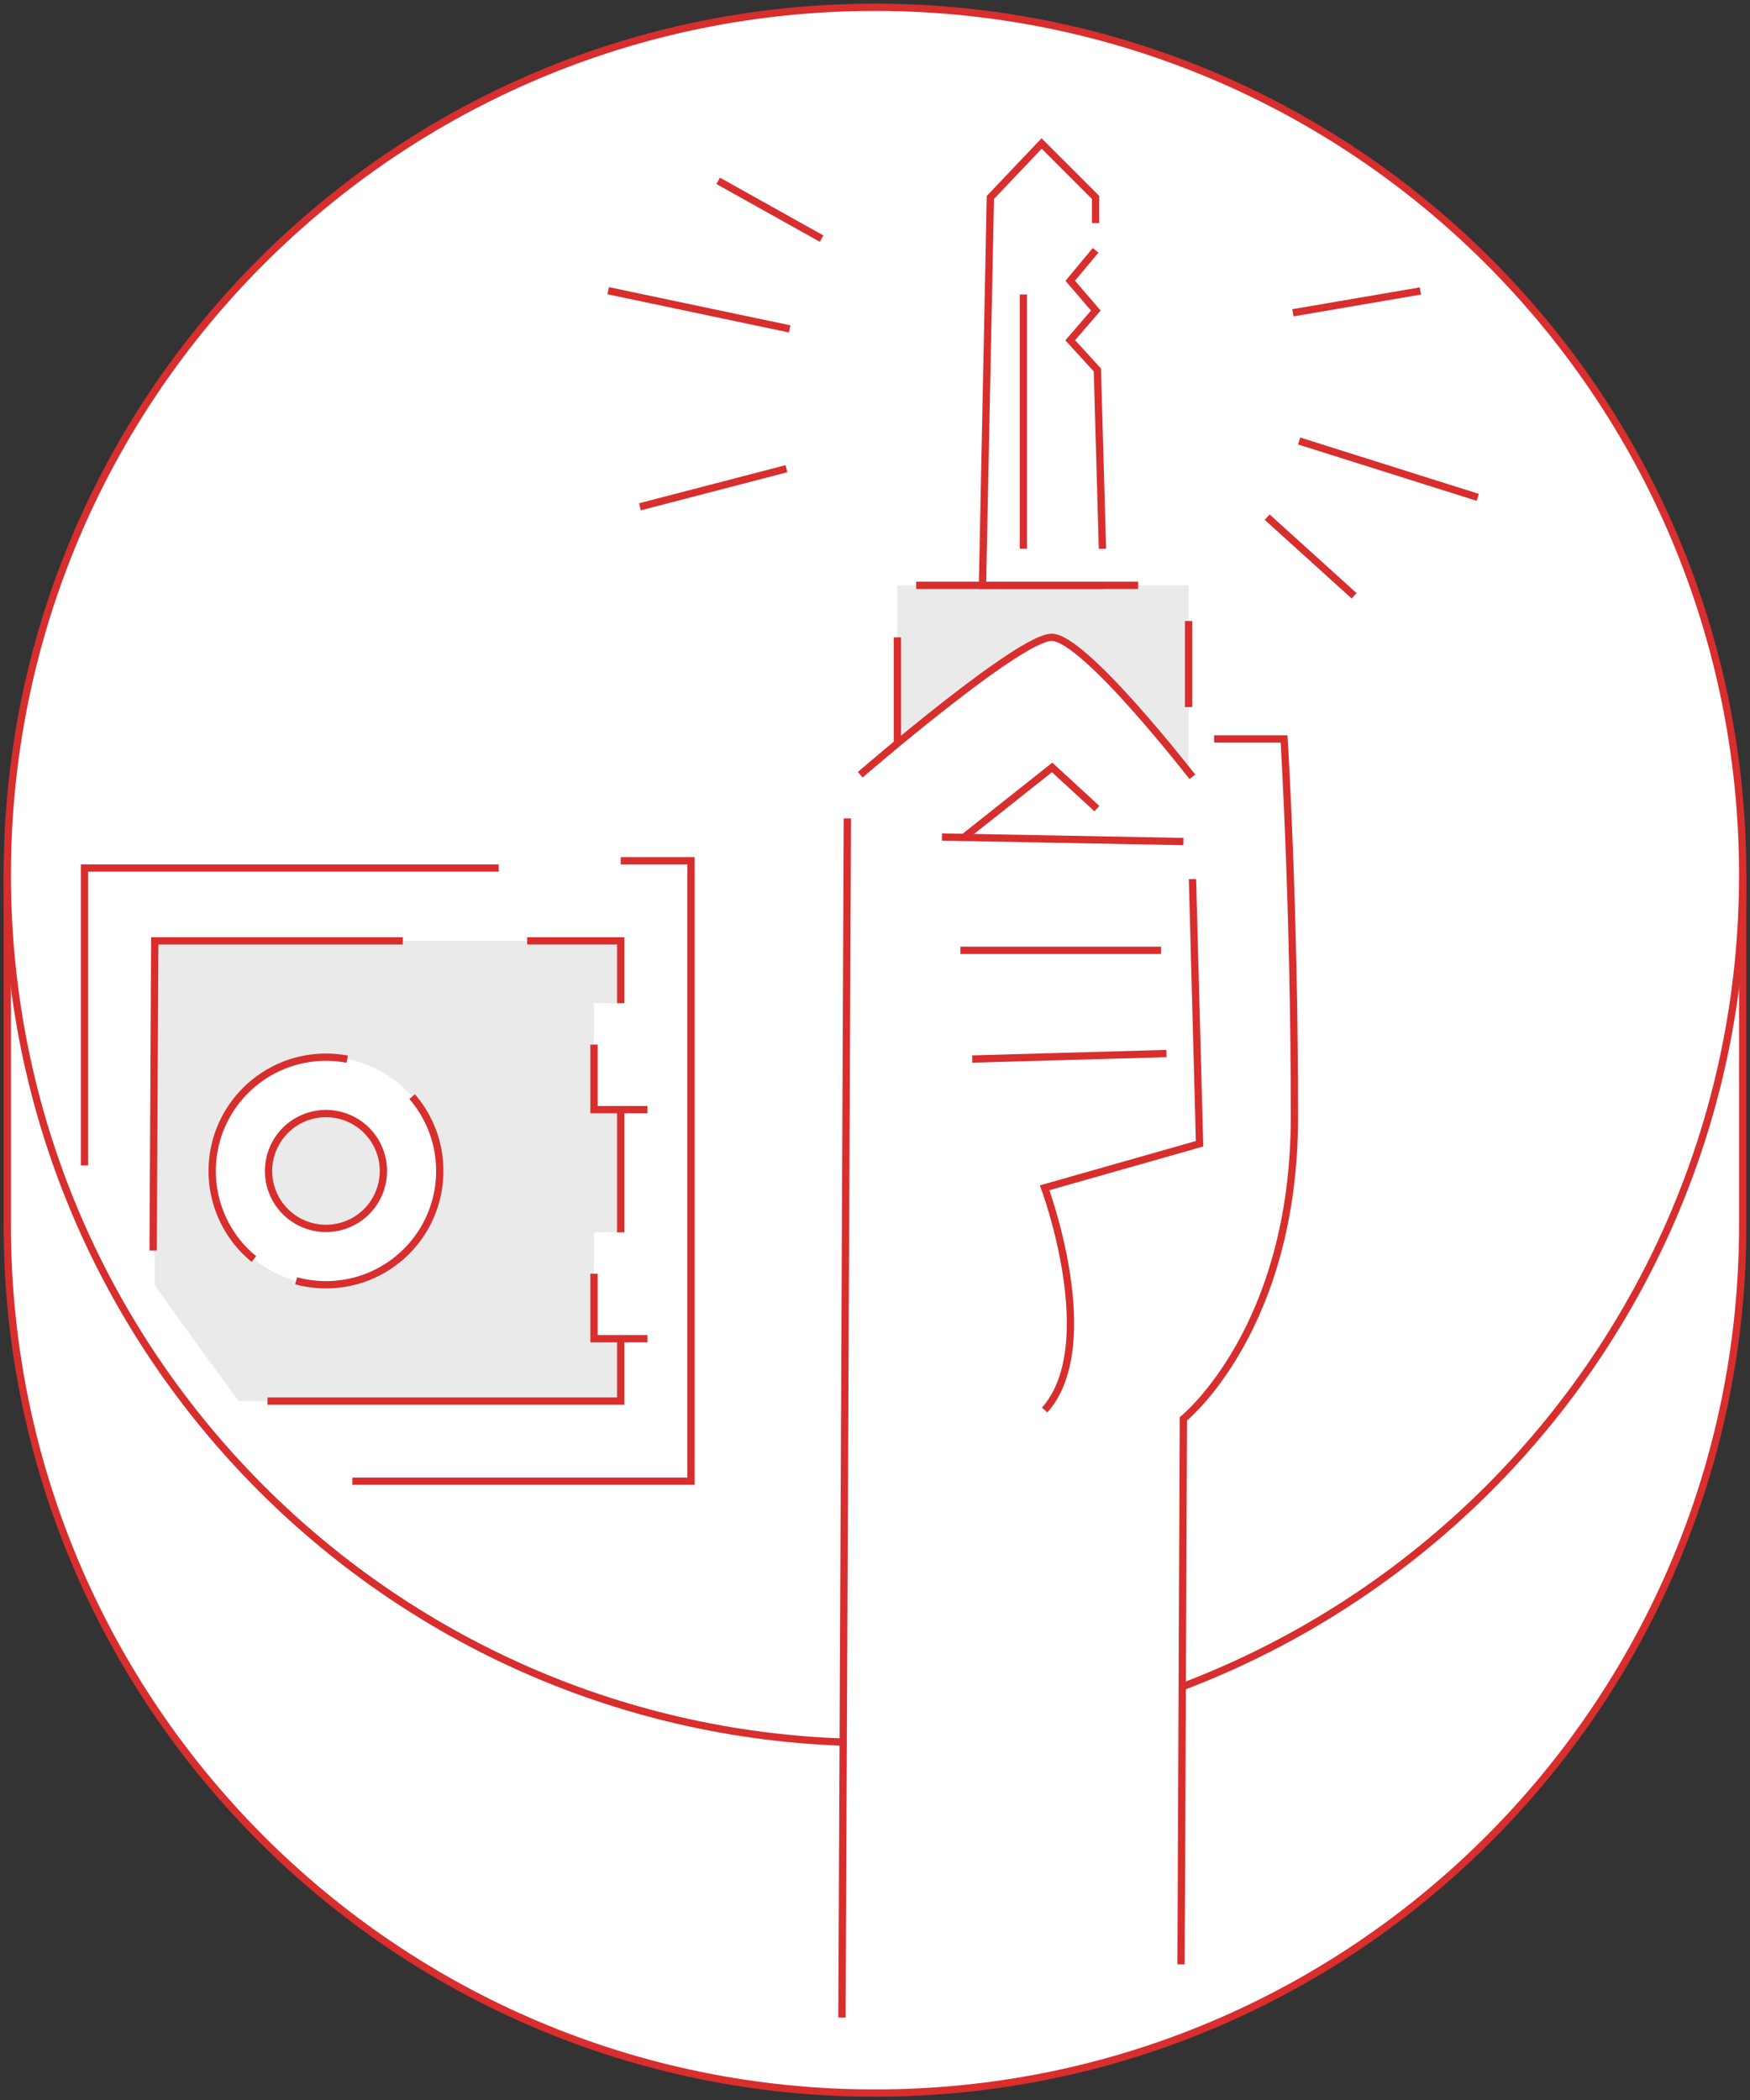 <svg xmlns="http://www.w3.org/2000/svg" width="240" height="288" viewBox="0 0 240 288">
    <rect x="0" y="0" width="240" height="288" fill="#333333" stroke="none"/>
    <g fill="none" fill-rule="evenodd">
        <path d="M0 0h240v288H0z"/>
        <path fill="#FFF" stroke="#D82E2E" d="M239 120.5H1v47.552c0 65.72 53.278 119 119 119 65.722 0 119-53.28 119-119V120.5z"/>
        <path fill="#FFF" stroke="#D82E2E" d="M239 120C239 54.278 185.722 1 120 1 54.278 1 1 54.278 1 120c0 65.722 53.278 119 119 119 65.722 0 119-53.278 119-119z"/>
        <path stroke="#D82E2E" d="M11.584 159.828v-40.78h56.813M85.126 118.049h9.641v85.088H48.319"/>
        <path fill="#EAEAEA" d="M85.126 129.035H21.224v47.233c1.131 1.659 10.304 14.286 11.516 15.882h52.386v-63.115z"/>
        <path stroke="#D82E2E" d="M72.3 129.035h12.826v63.115H36.693"/>
        <path fill="#FFF" d="M81.464 183.597h7.324v-14.589h-7.324zM81.464 152.176h7.324v-14.589h-7.324z"/>
        <path stroke="#D82E2E" d="M88.788 183.597h-7.324v-8.914M88.788 152.177h-7.324v-8.915"/>
        <path fill="#FFF" d="M60.31 160.593c0 8.618-6.986 15.603-15.604 15.603-8.618 0-15.604-6.986-15.604-15.603 0-8.618 6.986-15.605 15.604-15.605 8.618 0 15.604 6.987 15.604 15.605"/>
        <path stroke="#D82E2E" d="M34.822 172.668a15.572 15.572 0 0 1-5.72-12.075c0-8.618 6.986-15.604 15.604-15.604.996 0 1.971.093 2.916.272M56.518 150.395a15.544 15.544 0 0 1 3.792 10.197c0 8.618-6.986 15.604-15.604 15.604a15.65 15.65 0 0 1-4.094-.542"/>
        <path fill="#EAEAEA" d="M52.581 160.593a7.875 7.875 0 0 1-7.875 7.875 7.874 7.874 0 0 1-7.875-7.875 7.874 7.874 0 0 1 7.875-7.875 7.875 7.875 0 0 1 7.875 7.875"/>
        <path stroke="#D82E2E" d="M52.581 160.593a7.875 7.875 0 0 1-7.875 7.875 7.874 7.874 0 0 1-7.875-7.875 7.874 7.874 0 0 1 7.875-7.875 7.875 7.875 0 0 1 7.875 7.875z"/>
        <path fill="#EAEAEA" d="M123.071 105.246h39.932V80.273h-39.932z"/>
        <path stroke="#D82E2E" d="M162.294 105.246h-39.223V87.404M163.003 85.174v11.795M125.644 80.273h30.439M150.253 34.332l-3.48 4.174 3.512 4.085-3.512 4.072 3.724 4.077.695 24.519"/>
        <path stroke="#D82E2E" d="M151.335 80.273h-16.596l1.083-53.193 7.03-7.4 7.401 7.4v3.52M140.35 40.383v34.87M87.76 69.505l20.096-5.227M83.408 39.868l24.896 5.24M98.494 24.802l14.183 7.921M173.786 70.923l11.92 10.787M178.166 60.478l24.5 7.73M177.313 42.897l17.483-2.992"/>
        <path fill="#FFF" d="M177.306 153.173c0-29.168-1.207-51.832-1.207-51.832H163.52v5.194c-4.733-5.665-16.564-19.132-19.506-19.132-3.505 0-19.128 12.847-25.734 18.416l-2.284 1.938.094 142.082c1.299.042 2.6.07 3.909.07 14.81 0 28.99-2.702 42.077-7.627v-47.7s15.229-12.24 15.229-41.409"/>
        <path stroke="#D82E2E" d="M116.212 112.244l-.743 164.452M129.18 114.79l33.114.622M133.33 145.239l26.643-.754M131.715 130.326h27.522M163.54 120.561l.972 36.294-21.245 6.042s7.965 21.49 0 30.486M117.977 106.249s21.779-18.845 26.254-18.845c4.475 0 19.29 19.13 19.29 19.13"/>
        <path stroke="#D82E2E" d="M132.254 114.79l12.039-9.544 6.138 5.648M166.501 101.341h9.598s1.423 22.665 1.423 51.832c0 29.168-15.228 41.41-15.228 41.41l-.322 74.82M21 171.5l.225-42.466H55.24"/>
    </g>
</svg>
